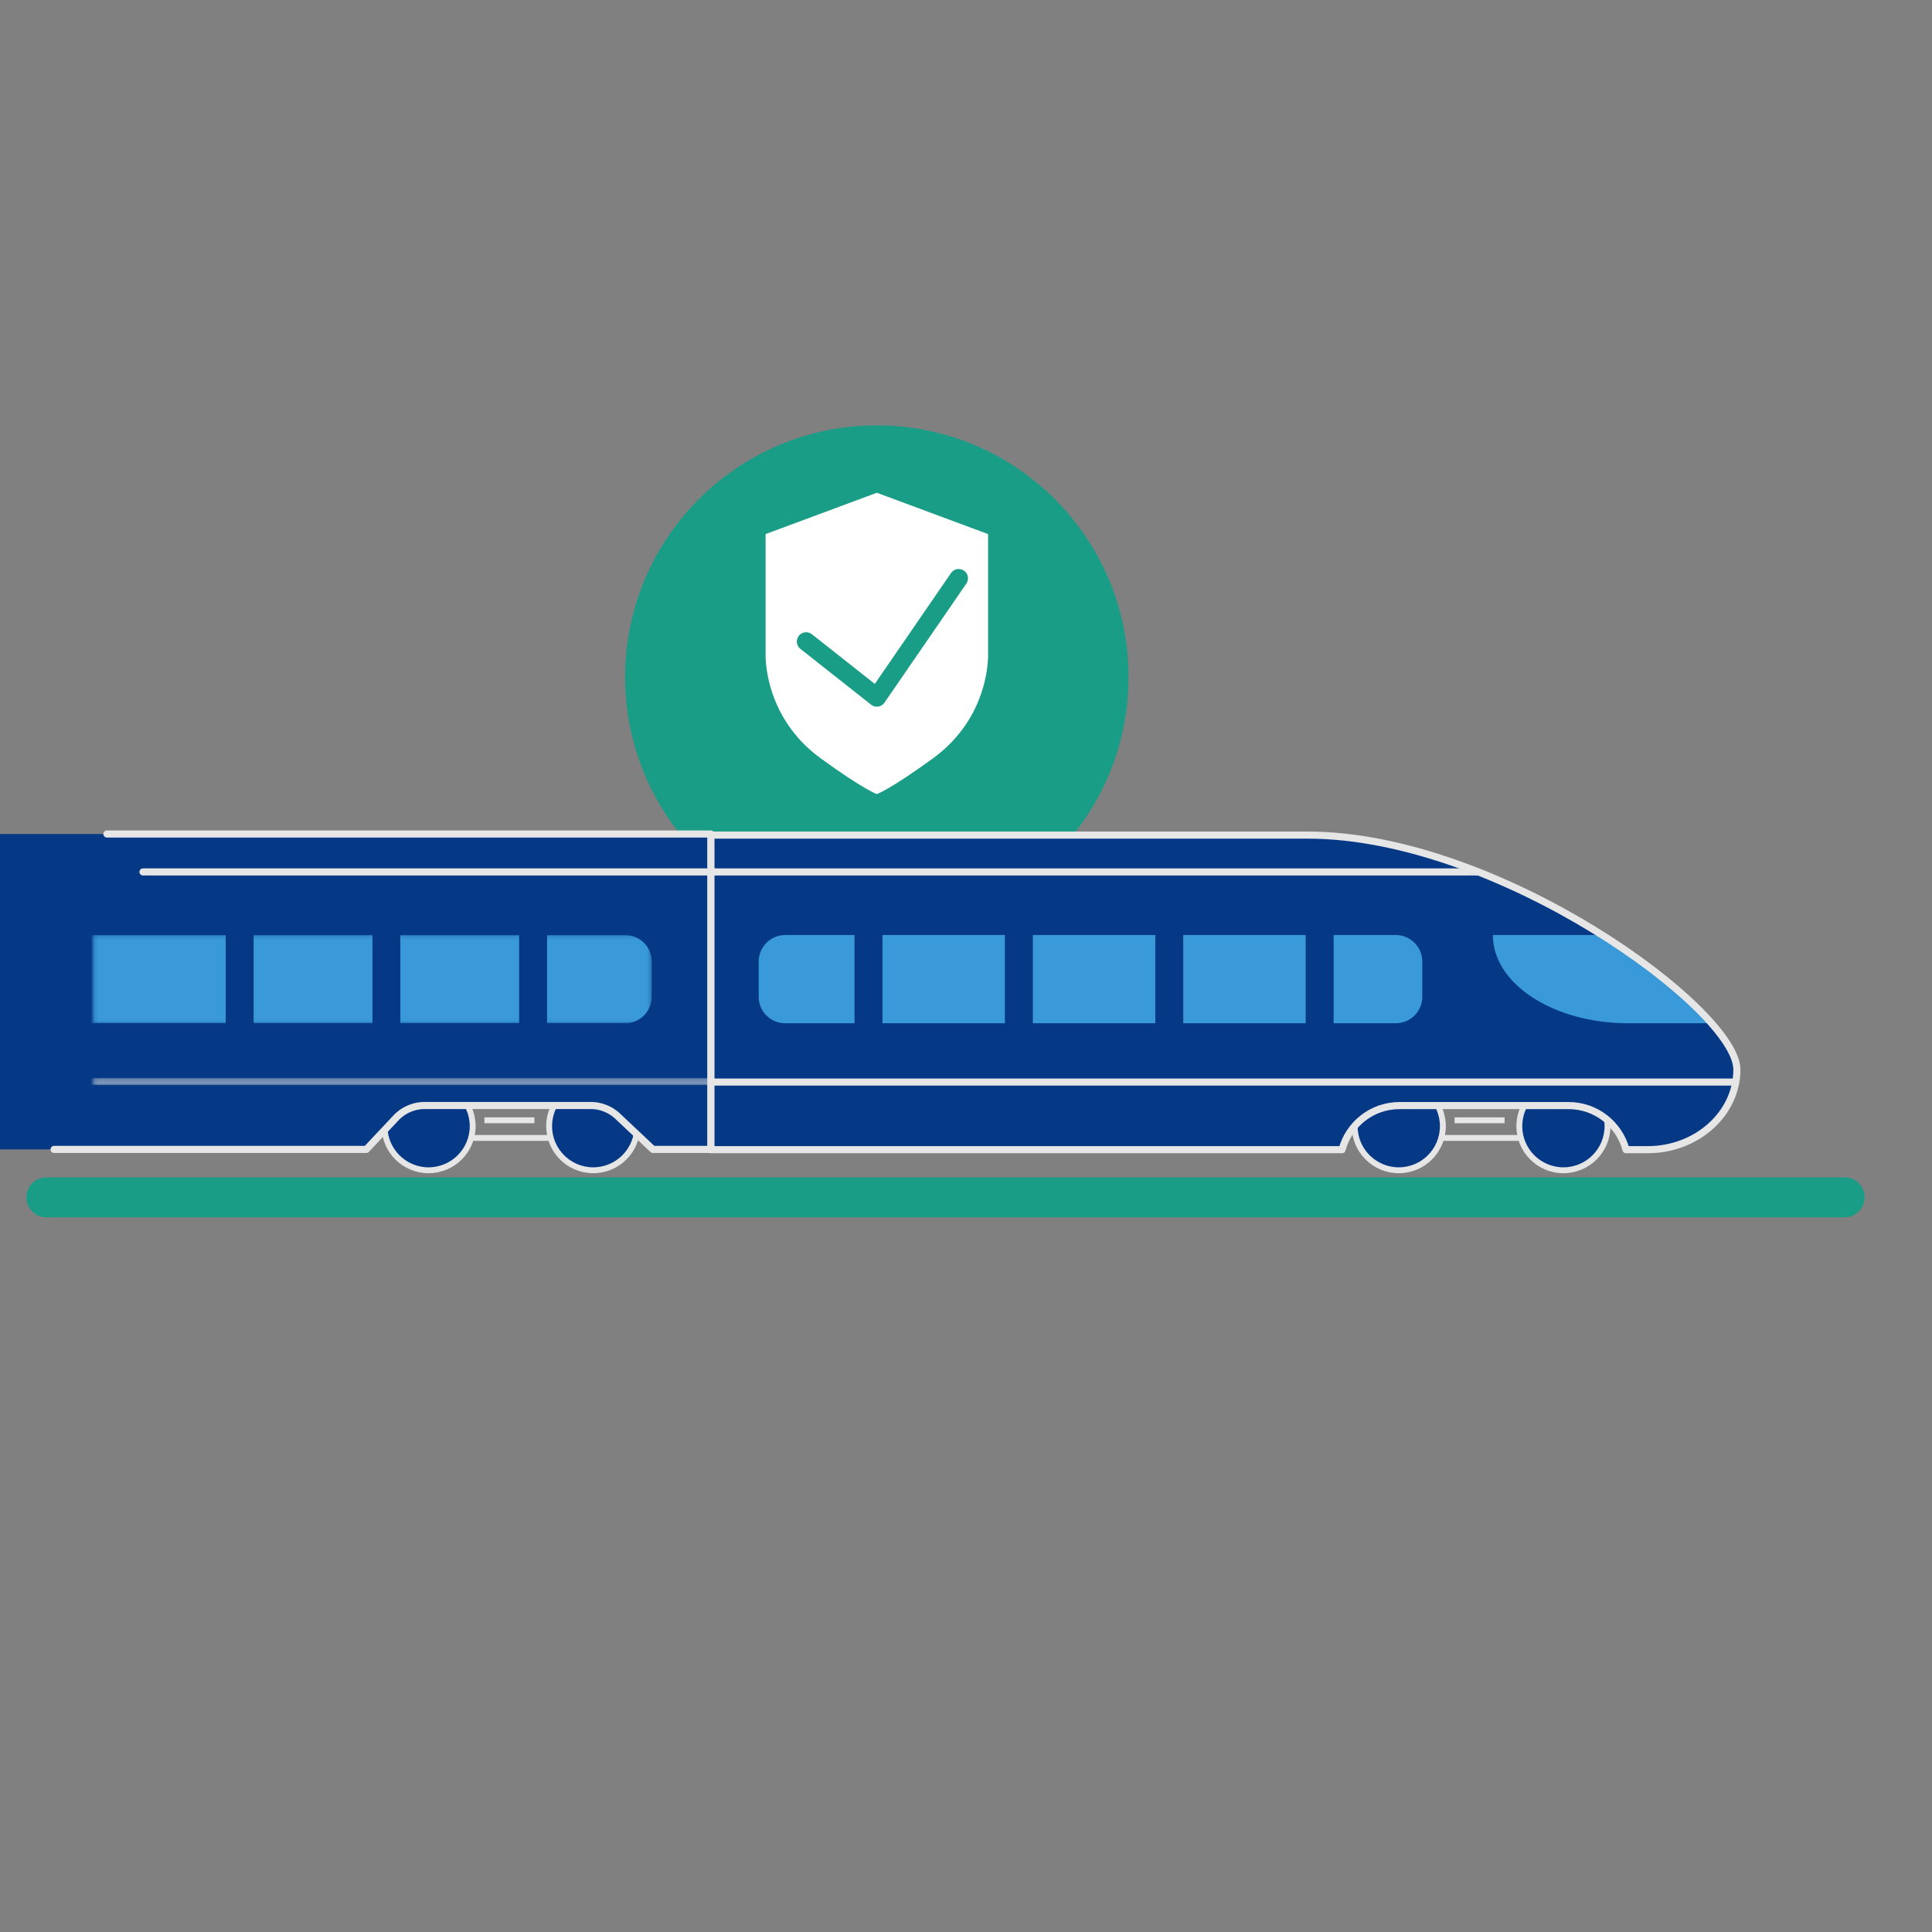 <svg width="500" height="500" xmlns="http://www.w3.org/2000/svg" xmlns:xlink="http://www.w3.org/1999/xlink"><rect width="100%" height="100%" fill="#808080" stroke="none"/><defs><path d="M.951.269v81.414h163.368c1.757-6.568 7.734-11.413 14.856-11.413h43.778c7.123 0 13.099 4.845 14.856 11.413h5.623c12.74 0 23.068-9.367 23.068-20.734 0-15.498-61.631-60.68-111.089-60.68H.951z" id="a"/><path d="M.951.269v81.414h163.368c1.757-6.568 7.734-11.413 14.856-11.413h43.778c7.123 0 13.099 4.845 14.856 11.413h5.623c12.74 0 23.068-9.367 23.068-20.734 0-15.498-61.631-60.68-111.089-60.68" id="c"/><path d="M.951.269v81.414h163.368c1.757-6.568 7.734-11.413 14.856-11.413h43.778c7.123 0 13.099 4.845 14.856 11.413h5.623c12.74 0 23.068-9.367 23.068-20.734 0-15.498-61.631-60.68-111.089-60.68" id="e"/><path d="M.951.269v81.414h163.368c1.757-6.568 7.734-11.413 14.856-11.413h43.778c7.123 0 13.099 4.845 14.856 11.413h5.623c12.74 0 23.068-9.367 23.068-20.734 0-15.498-61.631-60.68-111.089-60.68" id="g"/><path d="M.951.269v81.414h163.368c1.757-6.568 7.734-11.413 14.856-11.413h43.778c7.123 0 13.099 4.845 14.856 11.413h5.623c12.74 0 23.068-9.367 23.068-20.734 0-15.498-61.631-60.68-111.089-60.68" id="i"/><path id="k" d="M.161.55h160.823v1H.161z"/><path id="m" d="M.161.14h144.504v22.825H.161z"/></defs><g fill="none" fill-rule="evenodd"><path d="M161.784 175.234c0-35.977 29.165-65.142 65.142-65.142 35.976 0 65.14 29.165 65.14 65.142s-29.164 65.142-65.14 65.142c-35.977 0-65.142-29.165-65.142-65.142" fill="#199D86"/><path d="M361.999 294.493h42.609" fill="#063985"/><path d="M361.999 294.493h42.609" stroke="#E6E6E6" stroke-width="1.522"/><path d="M350.585 291.45c0-6.304 5.11-11.414 11.414-11.414 6.303 0 11.413 5.11 11.413 11.413 0 6.304-5.11 11.414-11.413 11.414-6.304 0-11.414-5.11-11.414-11.414" fill="#063985"/><path d="M350.585 291.45c0-6.304 5.11-11.414 11.414-11.414 6.303 0 11.413 5.11 11.413 11.413 0 6.304-5.11 11.414-11.413 11.414-6.304 0-11.414-5.11-11.414-11.414z" stroke="#E6E6E6" stroke-width="1.522"/><path d="M255.77 259.526h-18.26a3.635 3.635 0 0 1-3.635-3.635v-10.147a3.636 3.636 0 0 1 3.636-3.635h18.258a3.635 3.635 0 0 1 3.635 3.635v10.147a3.634 3.634 0 0 1-3.635 3.635" fill="#3A99D8"/><path d="M376.455 289.928h12.936" fill="#063985"/><path d="M376.455 289.928h12.936" stroke="#E6E6E6" stroke-width="1.522"/><path d="M393.195 291.45c0-6.304 5.11-11.414 11.413-11.414 6.304 0 11.413 5.11 11.413 11.413 0 6.304-5.109 11.414-11.413 11.414s-11.413-5.11-11.413-11.414" fill="#063985"/><path d="M393.195 291.45c0-6.304 5.11-11.414 11.413-11.414 6.304 0 11.413 5.11 11.413 11.413 0 6.304-5.109 11.414-11.413 11.414s-11.413-5.11-11.413-11.414z" stroke="#E6E6E6" stroke-width="1.522"/><path d="M338.411 216.122h-154.46v81.414H347.32c1.757-6.568 7.734-11.413 14.857-11.413h43.777c7.123 0 13.1 4.845 14.856 11.413h5.623c12.74 0 23.07-9.367 23.07-20.733 0-15.499-61.633-60.681-111.09-60.681" fill="#063985"/><g transform="translate(183 215.853)"><mask id="b" fill="#fff"><use xlink:href="#a"/></mask><path d="M293.892 48.965h-55.544c-19.33 0-35.002-10.22-35.002-22.826h90.546v22.826z" fill="#3A99D8" mask="url(#b)"/></g><g transform="translate(183 215.853)"><mask id="d" fill="#fff"><use xlink:href="#c"/></mask><path d="M20.22 48.965h157.996a6.87 6.87 0 0 0 6.87-6.869v-9.088a6.87 6.87 0 0 0-6.87-6.869H20.22a6.869 6.869 0 0 0-6.87 6.87v9.087a6.869 6.869 0 0 0 6.87 6.87" fill="#3A99D8" mask="url(#d)"/></g><g transform="translate(183 215.853)"><mask id="f" fill="#fff"><use xlink:href="#e"/></mask><path d="M303.023 22.334h-9.946a6.793 6.793 0 0 0-6.793 6.793v1.631a6.793 6.793 0 0 0 6.793 6.794h9.946a7.608 7.608 0 0 0 7.608-7.61 7.608 7.608 0 0 0-7.608-7.608" fill="#3A99D8" mask="url(#f)"/></g><g transform="translate(183 215.853)"><mask id="h" fill="#fff"><use xlink:href="#g"/></mask><path d="M298.834 9.803H-12.37" stroke="#E6E6E6" stroke-width="1.835" mask="url(#h)"/></g><g transform="translate(183 215.853)"><mask id="j" fill="#fff"><use xlink:href="#i"/></mask><path d="M306.066 64.183H-5.136" stroke="#E6E6E6" stroke-width="1.835" mask="url(#j)"/></g><path d="M338.411 216.122h-154.46v81.414H347.32c1.757-6.568 7.734-11.413 14.857-11.413h43.777c7.123 0 13.1 4.845 14.856 11.413h5.623c12.74 0 23.07-9.367 23.07-20.733 0-15.499-61.633-60.681-111.09-60.681z" stroke="#E6E6E6" stroke-width="1.835" stroke-linecap="round" stroke-linejoin="round"/><path d="M110.915 294.493h42.609" fill="#063985"/><path d="M110.915 294.493h42.609" stroke="#E6E6E6" stroke-width="1.522"/><path d="M99.5 291.45c0-6.304 5.11-11.414 11.415-11.414 6.303 0 11.413 5.11 11.413 11.413 0 6.304-5.11 11.414-11.413 11.414-6.304 0-11.414-5.11-11.414-11.414" fill="#063985"/><path d="M99.5 291.45c0-6.304 5.11-11.414 11.415-11.414 6.303 0 11.413 5.11 11.413 11.413 0 6.304-5.11 11.414-11.413 11.414-6.304 0-11.414-5.11-11.414-11.414z" stroke="#E6E6E6" stroke-width="1.522"/><path d="M125.371 289.928h12.936" fill="#063985"/><path d="M125.371 289.928h12.936" stroke="#E6E6E6" stroke-width="1.522"/><path d="M142.111 291.45c0-6.304 5.11-11.414 11.413-11.414 6.304 0 11.413 5.11 11.413 11.413 0 6.304-5.109 11.414-11.413 11.414s-11.413-5.11-11.413-11.414" fill="#063985"/><path d="M142.111 291.45c0-6.304 5.11-11.414 11.413-11.414 6.304 0 11.413 5.11 11.413 11.413 0 6.304-5.109 11.414-11.413 11.414s-11.413-5.11-11.413-11.414z" stroke="#E6E6E6" stroke-width="1.522"/><path d="M-46.468 297.469H94.805l7.663-8.145a10.237 10.237 0 0 1 7.455-3.221h42.928c2.611 0 5.122.997 7.022 2.787l9.1 8.579h14.978V215.84H-46.468v81.628z" fill="#063985"/><path d="M14 297.469h80.805l7.663-8.145a10.237 10.237 0 0 1 7.455-3.221h42.928c2.611 0 5.122.997 7.022 2.787l9.1 8.579h14.978V215.84H27.67" stroke="#E6E6E6" stroke-linecap="round" stroke-linejoin="round" stroke-width="1.835"/><g transform="translate(24 278.853)"><mask id="l" fill="#fff"><use xlink:href="#k"/></mask><path d="M160.984 1.05h-237.65" stroke="#E6E6E6" stroke-width="1.835" mask="url(#l)"/></g><path d="M184.984 225.656H37" stroke="#E6E6E6" stroke-linecap="round" stroke-linejoin="round" stroke-width="1.835"/><g transform="translate(24 241.853)"><mask id="n" fill="#fff"><use xlink:href="#m"/></mask><path d="M-80.13 22.965h217.926a6.869 6.869 0 0 0 6.87-6.869V7.008a6.869 6.869 0 0 0-6.87-6.869H-80.13A6.869 6.869 0 0 0-87 7.01v9.087a6.869 6.869 0 0 0 6.87 6.87" fill="#3A99D8" mask="url(#n)"/></g><path d="M12 309.868h465.398" stroke="#199D86" stroke-linecap="round" stroke-linejoin="round" stroke-width="10.333"/><path fill="#063985" d="M134.355 269.57h7.232v-32.031h-7.232zm-37.973 0h7.232v-32.031h-7.232zm-37.972 0h7.232v-32.031H58.41zm240.579 0h7.232v-32.031h-7.232zm38.92 0h7.232v-32.031h-7.232zm-77.84 0h7.232v-32.031h-7.232zm-38.92 0h7.233v-32.031h-7.233zm-208.712 0h7.232v-32.031h-7.232z"/><path d="M226.926 205.512s3.283-1.095 14.479-9.214c14.97-10.86 14.313-26.982 14.313-26.982V138.22l-28.792-10.694-28.793 10.694v31.096s-.658 16.123 14.314 26.982c11.195 8.119 14.479 9.214 14.479 9.214" fill="#FFF"/><path stroke="#199D86" stroke-width="4.814" stroke-linecap="round" stroke-linejoin="round" d="M208.632 166.037l18.294 14.441 21.18-30.809"/></g></svg>